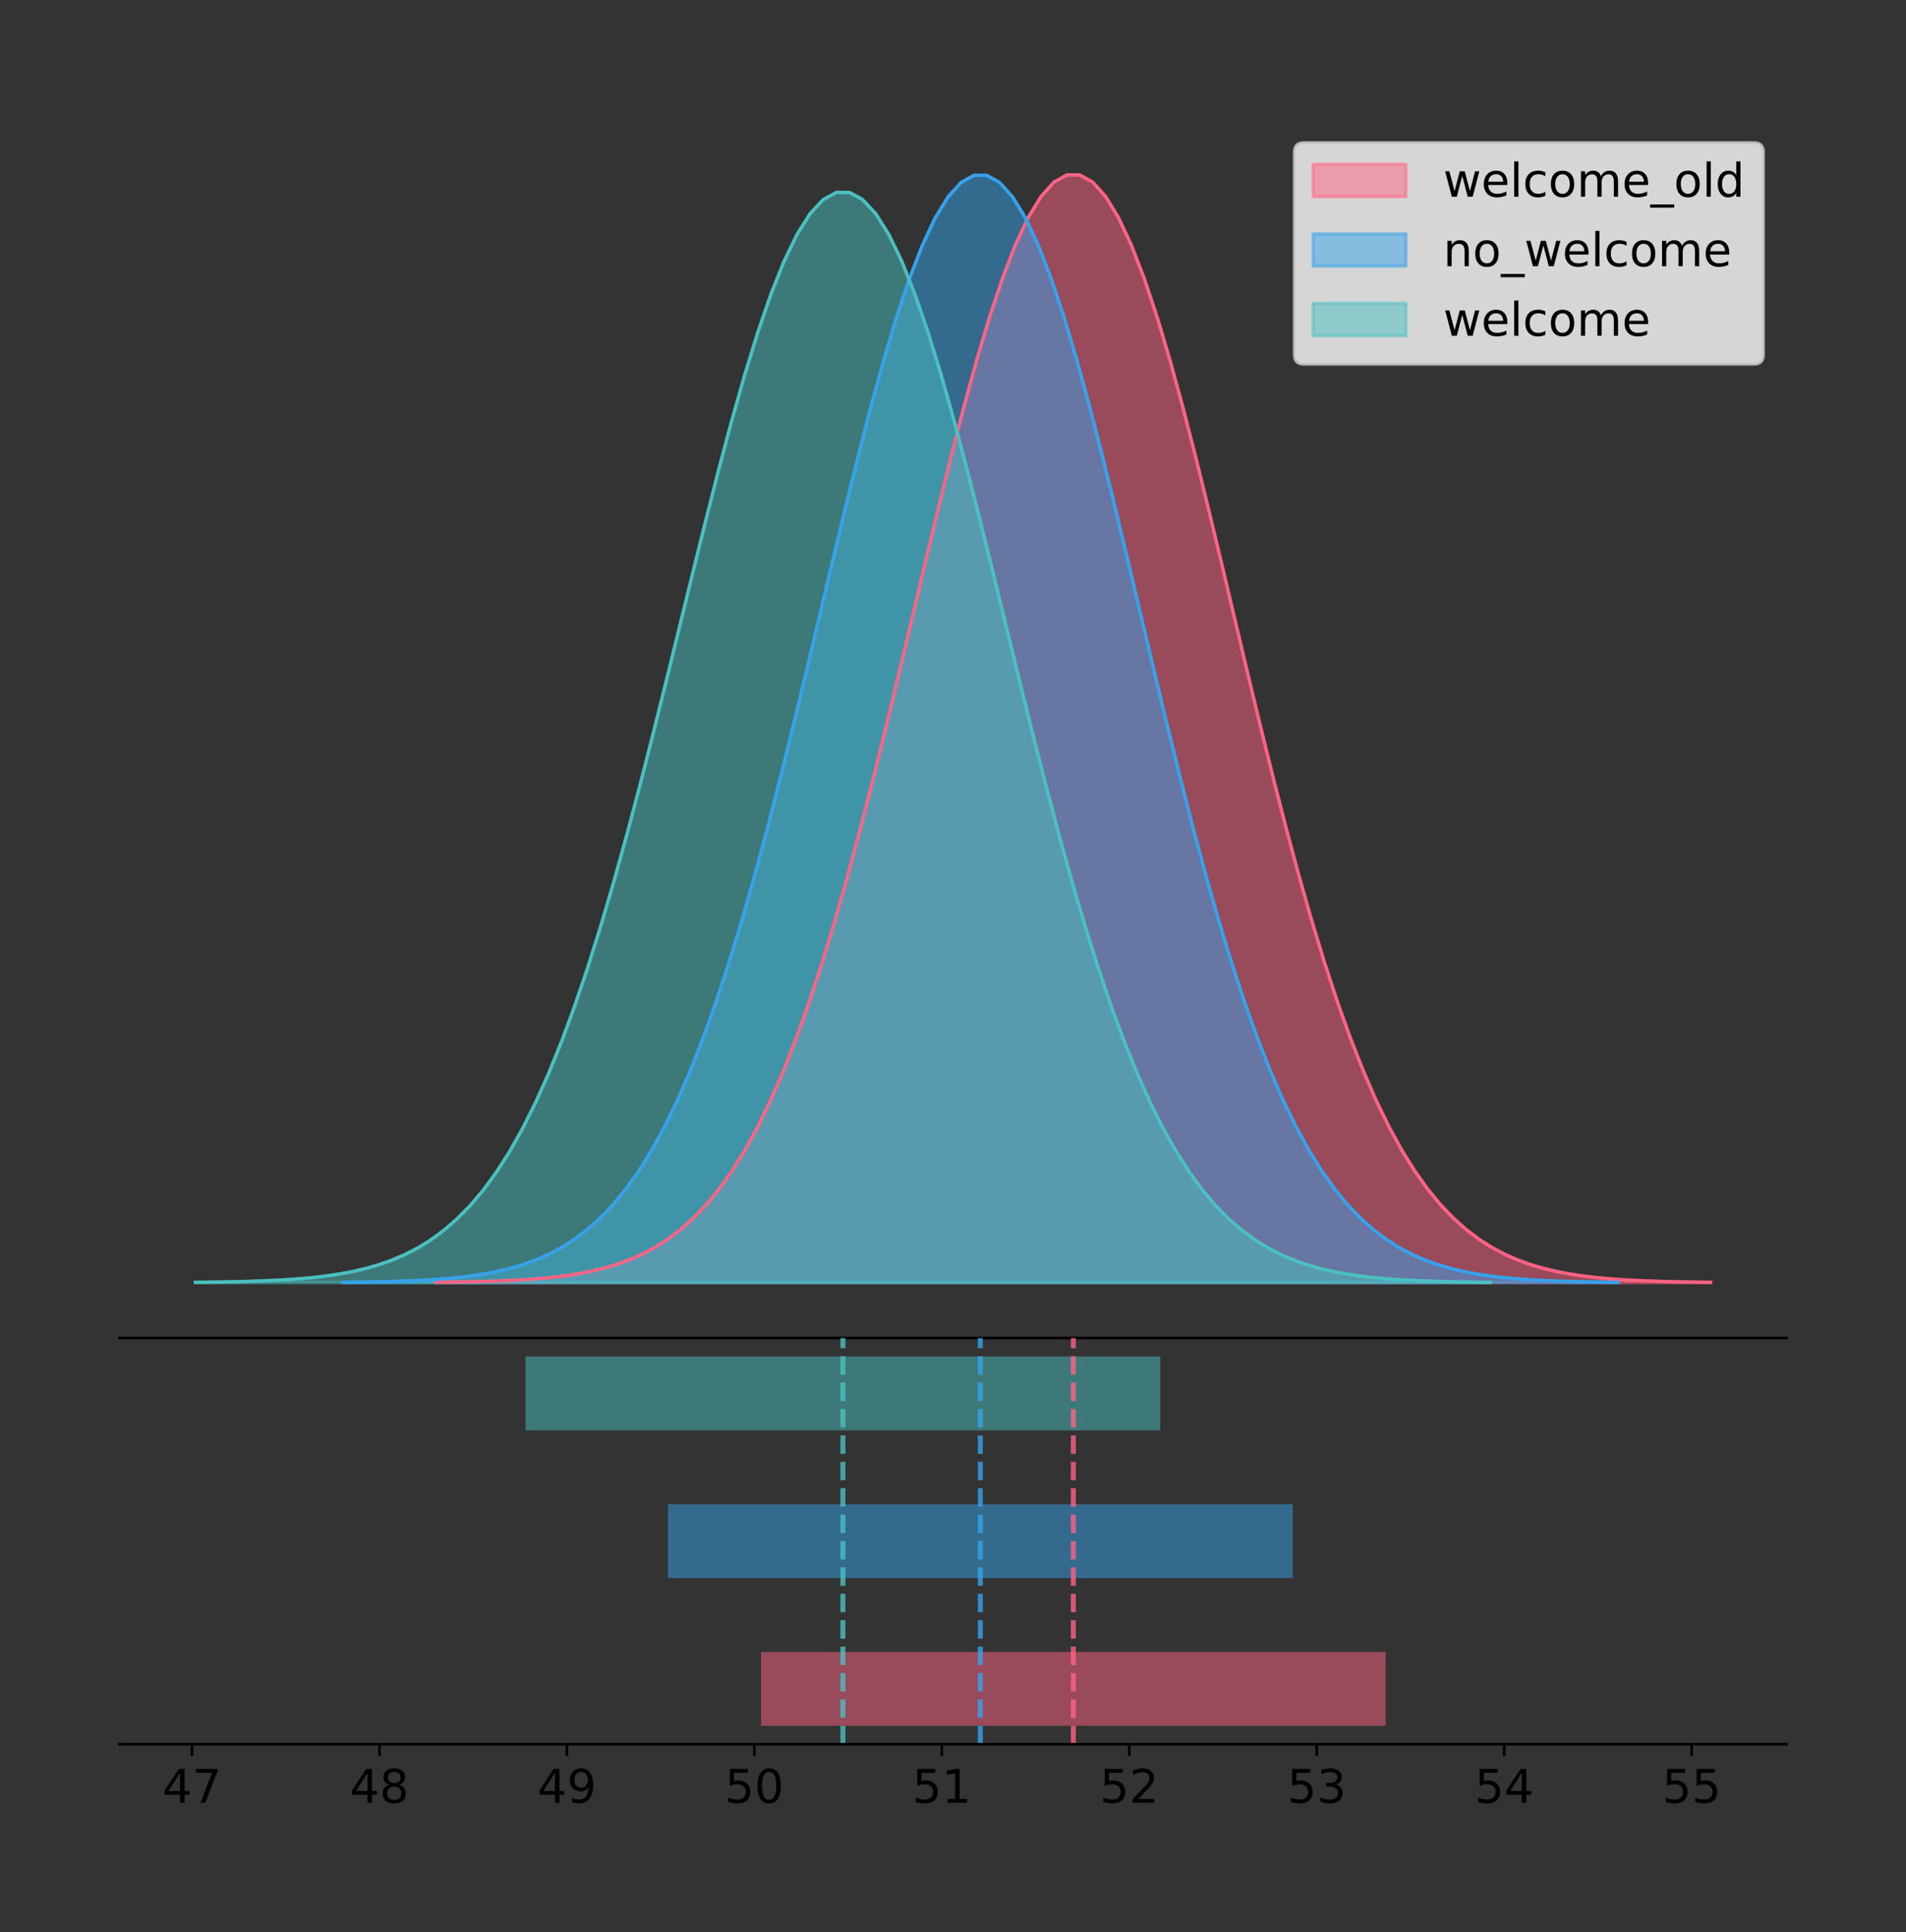 <?xml version="1.0" encoding="utf-8" standalone="no"?>
<!DOCTYPE svg PUBLIC "-//W3C//DTD SVG 1.1//EN"
  "http://www.w3.org/Graphics/SVG/1.1/DTD/svg11.dtd">
<!-- Created with matplotlib (https://matplotlib.org/) -->
<svg height="581.789pt" version="1.1" viewBox="0 0 574.2 581.789" width="574.2pt" xmlns="http://www.w3.org/2000/svg" xmlns:xlink="http://www.w3.org/1999/xlink">
 <rect x="0" y="0" width="574.2" height="581.789" fill="#333333" stroke="none"/>
 <defs>
  <style type="text/css">
*{stroke-linecap:butt;stroke-linejoin:round;}
  </style>
 </defs>
 <g id="figure_1">
  <g id="patch_1">
   <path d="M 0 581.789 
L 574.2 581.789 
L 574.2 0 
L 0 0 
z
" style="fill:none;"/>
  </g>
  <g id="axes_1">
   <g id="patch_2">
    <path d="M 36 402.93 
L 538.2 402.93 
L 538.2 36 
L 36 36 
z
" style="fill:none;"/>
   </g>
   <g id="PolyCollection_1">
    <defs>
     <path d="M 131.328 -195.538 
L 131.328 -195.65 
L 135.208 -195.692 
L 139.087 -195.749 
L 142.966 -195.825 
L 146.845 -195.925 
L 150.725 -196.058 
L 154.604 -196.23 
L 158.483 -196.455 
L 162.362 -196.744 
L 166.242 -197.115 
L 170.121 -197.585 
L 174 -198.179 
L 177.879 -198.923 
L 181.759 -199.848 
L 185.638 -200.99 
L 189.517 -202.39 
L 193.396 -204.093 
L 197.275 -206.151 
L 201.155 -208.617 
L 205.034 -211.552 
L 208.913 -215.017 
L 212.792 -219.078 
L 216.672 -223.801 
L 220.551 -229.25 
L 224.43 -235.488 
L 228.309 -242.572 
L 232.189 -250.552 
L 236.068 -259.468 
L 239.947 -269.344 
L 243.826 -280.192 
L 247.706 -292.002 
L 251.585 -304.744 
L 255.464 -318.365 
L 259.343 -332.786 
L 263.222 -347.901 
L 267.102 -363.58 
L 270.981 -379.667 
L 274.86 -395.98 
L 278.739 -412.318 
L 282.619 -428.462 
L 286.498 -444.18 
L 290.377 -459.23 
L 294.256 -473.372 
L 298.136 -486.366 
L 302.015 -497.987 
L 305.894 -508.025 
L 309.773 -516.294 
L 313.653 -522.64 
L 317.532 -526.94 
L 321.411 -529.111 
L 325.29 -529.111 
L 329.169 -526.94 
L 333.049 -522.64 
L 336.928 -516.294 
L 340.807 -508.025 
L 344.686 -497.987 
L 348.566 -486.366 
L 352.445 -473.372 
L 356.324 -459.23 
L 360.203 -444.18 
L 364.083 -428.462 
L 367.962 -412.318 
L 371.841 -395.98 
L 375.72 -379.667 
L 379.6 -363.58 
L 383.479 -347.901 
L 387.358 -332.786 
L 391.237 -318.365 
L 395.116 -304.744 
L 398.996 -292.002 
L 402.875 -280.192 
L 406.754 -269.344 
L 410.633 -259.468 
L 414.513 -250.552 
L 418.392 -242.572 
L 422.271 -235.488 
L 426.15 -229.25 
L 430.03 -223.801 
L 433.909 -219.078 
L 437.788 -215.017 
L 441.667 -211.552 
L 445.546 -208.617 
L 449.426 -206.151 
L 453.305 -204.093 
L 457.184 -202.39 
L 461.063 -200.99 
L 464.943 -199.848 
L 468.822 -198.923 
L 472.701 -198.179 
L 476.58 -197.585 
L 480.46 -197.115 
L 484.339 -196.744 
L 488.218 -196.455 
L 492.097 -196.23 
L 495.977 -196.058 
L 499.856 -195.925 
L 503.735 -195.825 
L 507.614 -195.749 
L 511.493 -195.692 
L 515.373 -195.65 
L 515.373 -195.538 
L 515.373 -195.538 
L 511.493 -195.538 
L 507.614 -195.538 
L 503.735 -195.538 
L 499.856 -195.538 
L 495.977 -195.538 
L 492.097 -195.538 
L 488.218 -195.538 
L 484.339 -195.538 
L 480.46 -195.538 
L 476.58 -195.538 
L 472.701 -195.538 
L 468.822 -195.538 
L 464.943 -195.538 
L 461.063 -195.538 
L 457.184 -195.538 
L 453.305 -195.538 
L 449.426 -195.538 
L 445.546 -195.538 
L 441.667 -195.538 
L 437.788 -195.538 
L 433.909 -195.538 
L 430.03 -195.538 
L 426.15 -195.538 
L 422.271 -195.538 
L 418.392 -195.538 
L 414.513 -195.538 
L 410.633 -195.538 
L 406.754 -195.538 
L 402.875 -195.538 
L 398.996 -195.538 
L 395.116 -195.538 
L 391.237 -195.538 
L 387.358 -195.538 
L 383.479 -195.538 
L 379.6 -195.538 
L 375.72 -195.538 
L 371.841 -195.538 
L 367.962 -195.538 
L 364.083 -195.538 
L 360.203 -195.538 
L 356.324 -195.538 
L 352.445 -195.538 
L 348.566 -195.538 
L 344.686 -195.538 
L 340.807 -195.538 
L 336.928 -195.538 
L 333.049 -195.538 
L 329.169 -195.538 
L 325.29 -195.538 
L 321.411 -195.538 
L 317.532 -195.538 
L 313.653 -195.538 
L 309.773 -195.538 
L 305.894 -195.538 
L 302.015 -195.538 
L 298.136 -195.538 
L 294.256 -195.538 
L 290.377 -195.538 
L 286.498 -195.538 
L 282.619 -195.538 
L 278.739 -195.538 
L 274.86 -195.538 
L 270.981 -195.538 
L 267.102 -195.538 
L 263.222 -195.538 
L 259.343 -195.538 
L 255.464 -195.538 
L 251.585 -195.538 
L 247.706 -195.538 
L 243.826 -195.538 
L 239.947 -195.538 
L 236.068 -195.538 
L 232.189 -195.538 
L 228.309 -195.538 
L 224.43 -195.538 
L 220.551 -195.538 
L 216.672 -195.538 
L 212.792 -195.538 
L 208.913 -195.538 
L 205.034 -195.538 
L 201.155 -195.538 
L 197.275 -195.538 
L 193.396 -195.538 
L 189.517 -195.538 
L 185.638 -195.538 
L 181.759 -195.538 
L 177.879 -195.538 
L 174 -195.538 
L 170.121 -195.538 
L 166.242 -195.538 
L 162.362 -195.538 
L 158.483 -195.538 
L 154.604 -195.538 
L 150.725 -195.538 
L 146.845 -195.538 
L 142.966 -195.538 
L 139.087 -195.538 
L 135.208 -195.538 
L 131.328 -195.538 
z
" id="m80e5768a86" style="stroke:#ff6384;stroke-opacity:0.5;"/>
    </defs>
    <g clip-path="url(#p8588244df7)">
     <use style="fill:#ff6384;fill-opacity:0.5;stroke:#ff6384;stroke-opacity:0.5;" x="0" xlink:href="#m80e5768a86" y="581.789"/>
    </g>
   </g>
   <g id="PolyCollection_2">
    <defs>
     <path d="M 103.24 -195.538 
L 103.24 -195.65 
L 107.121 -195.692 
L 111.001 -195.749 
L 114.882 -195.825 
L 118.762 -195.925 
L 122.643 -196.057 
L 126.524 -196.23 
L 130.404 -196.455 
L 134.285 -196.744 
L 138.165 -197.114 
L 142.046 -197.585 
L 145.926 -198.178 
L 149.807 -198.922 
L 153.688 -199.846 
L 157.568 -200.988 
L 161.449 -202.388 
L 165.329 -204.09 
L 169.21 -206.147 
L 173.09 -208.612 
L 176.971 -211.546 
L 180.852 -215.01 
L 184.732 -219.07 
L 188.613 -223.791 
L 192.493 -229.238 
L 196.374 -235.474 
L 200.254 -242.556 
L 204.135 -250.533 
L 208.016 -259.446 
L 211.896 -269.319 
L 215.777 -280.163 
L 219.657 -291.969 
L 223.538 -304.707 
L 227.419 -318.323 
L 231.299 -332.738 
L 235.18 -347.849 
L 239.06 -363.522 
L 242.941 -379.603 
L 246.821 -395.911 
L 250.702 -412.243 
L 254.583 -428.382 
L 258.463 -444.094 
L 262.344 -459.139 
L 266.224 -473.276 
L 270.105 -486.265 
L 273.985 -497.882 
L 277.866 -507.917 
L 281.747 -516.183 
L 285.627 -522.527 
L 289.508 -526.825 
L 293.388 -528.995 
L 297.269 -528.995 
L 301.149 -526.825 
L 305.03 -522.527 
L 308.911 -516.183 
L 312.791 -507.917 
L 316.672 -497.882 
L 320.552 -486.265 
L 324.433 -473.276 
L 328.314 -459.139 
L 332.194 -444.094 
L 336.075 -428.382 
L 339.955 -412.243 
L 343.836 -395.911 
L 347.716 -379.603 
L 351.597 -363.522 
L 355.478 -347.849 
L 359.358 -332.738 
L 363.239 -318.323 
L 367.119 -304.707 
L 371 -291.969 
L 374.88 -280.163 
L 378.761 -269.319 
L 382.642 -259.446 
L 386.522 -250.533 
L 390.403 -242.556 
L 394.283 -235.474 
L 398.164 -229.238 
L 402.044 -223.791 
L 405.925 -219.07 
L 409.806 -215.01 
L 413.686 -211.546 
L 417.567 -208.612 
L 421.447 -206.147 
L 425.328 -204.09 
L 429.209 -202.388 
L 433.089 -200.988 
L 436.97 -199.846 
L 440.85 -198.922 
L 444.731 -198.178 
L 448.611 -197.585 
L 452.492 -197.114 
L 456.373 -196.744 
L 460.253 -196.455 
L 464.134 -196.23 
L 468.014 -196.057 
L 471.895 -195.925 
L 475.775 -195.825 
L 479.656 -195.749 
L 483.537 -195.692 
L 487.417 -195.65 
L 487.417 -195.538 
L 487.417 -195.538 
L 483.537 -195.538 
L 479.656 -195.538 
L 475.775 -195.538 
L 471.895 -195.538 
L 468.014 -195.538 
L 464.134 -195.538 
L 460.253 -195.538 
L 456.373 -195.538 
L 452.492 -195.538 
L 448.611 -195.538 
L 444.731 -195.538 
L 440.85 -195.538 
L 436.97 -195.538 
L 433.089 -195.538 
L 429.209 -195.538 
L 425.328 -195.538 
L 421.447 -195.538 
L 417.567 -195.538 
L 413.686 -195.538 
L 409.806 -195.538 
L 405.925 -195.538 
L 402.044 -195.538 
L 398.164 -195.538 
L 394.283 -195.538 
L 390.403 -195.538 
L 386.522 -195.538 
L 382.642 -195.538 
L 378.761 -195.538 
L 374.88 -195.538 
L 371 -195.538 
L 367.119 -195.538 
L 363.239 -195.538 
L 359.358 -195.538 
L 355.478 -195.538 
L 351.597 -195.538 
L 347.716 -195.538 
L 343.836 -195.538 
L 339.955 -195.538 
L 336.075 -195.538 
L 332.194 -195.538 
L 328.314 -195.538 
L 324.433 -195.538 
L 320.552 -195.538 
L 316.672 -195.538 
L 312.791 -195.538 
L 308.911 -195.538 
L 305.03 -195.538 
L 301.149 -195.538 
L 297.269 -195.538 
L 293.388 -195.538 
L 289.508 -195.538 
L 285.627 -195.538 
L 281.747 -195.538 
L 277.866 -195.538 
L 273.985 -195.538 
L 270.105 -195.538 
L 266.224 -195.538 
L 262.344 -195.538 
L 258.463 -195.538 
L 254.583 -195.538 
L 250.702 -195.538 
L 246.821 -195.538 
L 242.941 -195.538 
L 239.06 -195.538 
L 235.18 -195.538 
L 231.299 -195.538 
L 227.419 -195.538 
L 223.538 -195.538 
L 219.657 -195.538 
L 215.777 -195.538 
L 211.896 -195.538 
L 208.016 -195.538 
L 204.135 -195.538 
L 200.254 -195.538 
L 196.374 -195.538 
L 192.493 -195.538 
L 188.613 -195.538 
L 184.732 -195.538 
L 180.852 -195.538 
L 176.971 -195.538 
L 173.09 -195.538 
L 169.21 -195.538 
L 165.329 -195.538 
L 161.449 -195.538 
L 157.568 -195.538 
L 153.688 -195.538 
L 149.807 -195.538 
L 145.926 -195.538 
L 142.046 -195.538 
L 138.165 -195.538 
L 134.285 -195.538 
L 130.404 -195.538 
L 126.524 -195.538 
L 122.643 -195.538 
L 118.762 -195.538 
L 114.882 -195.538 
L 111.001 -195.538 
L 107.121 -195.538 
L 103.24 -195.538 
z
" id="m0ed4b9570e" style="stroke:#36a2eb;stroke-opacity:0.5;"/>
    </defs>
    <g clip-path="url(#p8588244df7)">
     <use style="fill:#36a2eb;fill-opacity:0.5;stroke:#36a2eb;stroke-opacity:0.5;" x="0" xlink:href="#m0ed4b9570e" y="581.789"/>
    </g>
   </g>
   <g id="PolyCollection_3">
    <defs>
     <path d="M 58.827 -195.538 
L 58.827 -195.648 
L 62.769 -195.69 
L 66.71 -195.746 
L 70.652 -195.82 
L 74.593 -195.919 
L 78.535 -196.049 
L 82.477 -196.22 
L 86.418 -196.44 
L 90.36 -196.725 
L 94.301 -197.09 
L 98.243 -197.553 
L 102.184 -198.137 
L 106.126 -198.869 
L 110.067 -199.78 
L 114.009 -200.904 
L 117.95 -202.282 
L 121.892 -203.958 
L 125.834 -205.983 
L 129.775 -208.41 
L 133.717 -211.298 
L 137.658 -214.709 
L 141.6 -218.706 
L 145.541 -223.354 
L 149.483 -228.717 
L 153.424 -234.856 
L 157.366 -241.829 
L 161.307 -249.683 
L 165.249 -258.457 
L 169.191 -268.177 
L 173.132 -278.854 
L 177.074 -290.477 
L 181.015 -303.018 
L 184.957 -316.424 
L 188.898 -330.616 
L 192.84 -345.493 
L 196.781 -360.924 
L 200.723 -376.756 
L 204.664 -392.811 
L 208.606 -408.891 
L 212.548 -424.78 
L 216.489 -440.249 
L 220.431 -455.062 
L 224.372 -468.979 
L 228.314 -481.768 
L 232.255 -493.205 
L 236.197 -503.085 
L 240.138 -511.223 
L 244.08 -517.469 
L 248.021 -521.701 
L 251.963 -523.837 
L 255.905 -523.837 
L 259.846 -521.701 
L 263.788 -517.469 
L 267.729 -511.223 
L 271.671 -503.085 
L 275.612 -493.205 
L 279.554 -481.768 
L 283.495 -468.979 
L 287.437 -455.062 
L 291.378 -440.249 
L 295.32 -424.78 
L 299.262 -408.891 
L 303.203 -392.811 
L 307.145 -376.756 
L 311.086 -360.924 
L 315.028 -345.493 
L 318.969 -330.616 
L 322.911 -316.424 
L 326.852 -303.018 
L 330.794 -290.477 
L 334.735 -278.854 
L 338.677 -268.177 
L 342.619 -258.457 
L 346.56 -249.683 
L 350.502 -241.829 
L 354.443 -234.856 
L 358.385 -228.717 
L 362.326 -223.354 
L 366.268 -218.706 
L 370.209 -214.709 
L 374.151 -211.298 
L 378.092 -208.41 
L 382.034 -205.983 
L 385.976 -203.958 
L 389.917 -202.282 
L 393.859 -200.904 
L 397.8 -199.78 
L 401.742 -198.869 
L 405.683 -198.137 
L 409.625 -197.553 
L 413.566 -197.09 
L 417.508 -196.725 
L 421.449 -196.44 
L 425.391 -196.22 
L 429.333 -196.049 
L 433.274 -195.919 
L 437.216 -195.82 
L 441.157 -195.746 
L 445.099 -195.69 
L 449.04 -195.648 
L 449.04 -195.538 
L 449.04 -195.538 
L 445.099 -195.538 
L 441.157 -195.538 
L 437.216 -195.538 
L 433.274 -195.538 
L 429.333 -195.538 
L 425.391 -195.538 
L 421.449 -195.538 
L 417.508 -195.538 
L 413.566 -195.538 
L 409.625 -195.538 
L 405.683 -195.538 
L 401.742 -195.538 
L 397.8 -195.538 
L 393.859 -195.538 
L 389.917 -195.538 
L 385.976 -195.538 
L 382.034 -195.538 
L 378.092 -195.538 
L 374.151 -195.538 
L 370.209 -195.538 
L 366.268 -195.538 
L 362.326 -195.538 
L 358.385 -195.538 
L 354.443 -195.538 
L 350.502 -195.538 
L 346.56 -195.538 
L 342.619 -195.538 
L 338.677 -195.538 
L 334.735 -195.538 
L 330.794 -195.538 
L 326.852 -195.538 
L 322.911 -195.538 
L 318.969 -195.538 
L 315.028 -195.538 
L 311.086 -195.538 
L 307.145 -195.538 
L 303.203 -195.538 
L 299.262 -195.538 
L 295.32 -195.538 
L 291.378 -195.538 
L 287.437 -195.538 
L 283.495 -195.538 
L 279.554 -195.538 
L 275.612 -195.538 
L 271.671 -195.538 
L 267.729 -195.538 
L 263.788 -195.538 
L 259.846 -195.538 
L 255.905 -195.538 
L 251.963 -195.538 
L 248.021 -195.538 
L 244.08 -195.538 
L 240.138 -195.538 
L 236.197 -195.538 
L 232.255 -195.538 
L 228.314 -195.538 
L 224.372 -195.538 
L 220.431 -195.538 
L 216.489 -195.538 
L 212.548 -195.538 
L 208.606 -195.538 
L 204.664 -195.538 
L 200.723 -195.538 
L 196.781 -195.538 
L 192.84 -195.538 
L 188.898 -195.538 
L 184.957 -195.538 
L 181.015 -195.538 
L 177.074 -195.538 
L 173.132 -195.538 
L 169.191 -195.538 
L 165.249 -195.538 
L 161.307 -195.538 
L 157.366 -195.538 
L 153.424 -195.538 
L 149.483 -195.538 
L 145.541 -195.538 
L 141.6 -195.538 
L 137.658 -195.538 
L 133.717 -195.538 
L 129.775 -195.538 
L 125.834 -195.538 
L 121.892 -195.538 
L 117.95 -195.538 
L 114.009 -195.538 
L 110.067 -195.538 
L 106.126 -195.538 
L 102.184 -195.538 
L 98.243 -195.538 
L 94.301 -195.538 
L 90.36 -195.538 
L 86.418 -195.538 
L 82.477 -195.538 
L 78.535 -195.538 
L 74.593 -195.538 
L 70.652 -195.538 
L 66.71 -195.538 
L 62.769 -195.538 
L 58.827 -195.538 
z
" id="mb4df328042" style="stroke:#4bc0c0;stroke-opacity:0.5;"/>
    </defs>
    <g clip-path="url(#p8588244df7)">
     <use style="fill:#4bc0c0;fill-opacity:0.5;stroke:#4bc0c0;stroke-opacity:0.5;" x="0" xlink:href="#mb4df328042" y="581.789"/>
    </g>
   </g>
   <g id="line2d_1">
    <path clip-path="url(#p8588244df7)" d="M 131.328 386.139 
L 135.208 386.097 
L 139.087 386.04 
L 142.966 385.965 
L 146.845 385.864 
L 150.725 385.732 
L 154.604 385.559 
L 158.483 385.334 
L 162.362 385.045 
L 166.242 384.675 
L 170.121 384.204 
L 174 383.61 
L 177.879 382.867 
L 181.759 381.941 
L 185.638 380.799 
L 189.517 379.399 
L 193.396 377.696 
L 197.275 375.639 
L 201.155 373.172 
L 205.034 370.238 
L 208.913 366.772 
L 212.792 362.711 
L 216.672 357.989 
L 220.551 352.539 
L 224.43 346.301 
L 228.309 339.217 
L 232.189 331.237 
L 236.068 322.322 
L 239.947 312.445 
L 243.826 301.597 
L 247.706 289.787 
L 251.585 277.045 
L 255.464 263.424 
L 259.343 249.004 
L 263.222 233.888 
L 267.102 218.209 
L 270.981 202.123 
L 274.86 185.809 
L 278.739 169.471 
L 282.619 153.327 
L 286.498 137.61 
L 290.377 122.559 
L 294.256 108.418 
L 298.136 95.423 
L 302.015 83.803 
L 305.894 73.765 
L 309.773 65.495 
L 313.653 59.15 
L 317.532 54.85 
L 321.411 52.679 
L 325.29 52.679 
L 329.169 54.85 
L 333.049 59.15 
L 336.928 65.495 
L 340.807 73.765 
L 344.686 83.803 
L 348.566 95.423 
L 352.445 108.418 
L 356.324 122.559 
L 360.203 137.61 
L 364.083 153.327 
L 367.962 169.471 
L 371.841 185.809 
L 375.72 202.123 
L 379.6 218.209 
L 383.479 233.888 
L 387.358 249.004 
L 391.237 263.424 
L 395.116 277.045 
L 398.996 289.787 
L 402.875 301.597 
L 406.754 312.445 
L 410.633 322.322 
L 414.513 331.237 
L 418.392 339.217 
L 422.271 346.301 
L 426.15 352.539 
L 430.03 357.989 
L 433.909 362.711 
L 437.788 366.772 
L 441.667 370.238 
L 445.546 373.172 
L 449.426 375.639 
L 453.305 377.696 
L 457.184 379.399 
L 461.063 380.799 
L 464.943 381.941 
L 468.822 382.867 
L 472.701 383.61 
L 476.58 384.204 
L 480.46 384.675 
L 484.339 385.045 
L 488.218 385.334 
L 492.097 385.559 
L 495.977 385.732 
L 499.856 385.864 
L 503.735 385.965 
L 507.614 386.04 
L 511.493 386.097 
L 515.373 386.139 
" style="fill:none;stroke:#ff6384;stroke-linecap:square;"/>
   </g>
   <g id="line2d_2">
    <path clip-path="url(#p8588244df7)" d="M 103.24 386.139 
L 107.121 386.097 
L 111.001 386.04 
L 114.882 385.965 
L 118.762 385.864 
L 122.643 385.732 
L 126.524 385.559 
L 130.404 385.335 
L 134.285 385.045 
L 138.165 384.675 
L 142.046 384.205 
L 145.926 383.611 
L 149.807 382.868 
L 153.688 381.943 
L 157.568 380.801 
L 161.449 379.402 
L 165.329 377.699 
L 169.21 375.642 
L 173.09 373.177 
L 176.971 370.243 
L 180.852 366.779 
L 184.732 362.719 
L 188.613 357.998 
L 192.493 352.551 
L 196.374 346.315 
L 200.254 339.233 
L 204.135 331.256 
L 208.016 322.344 
L 211.896 312.471 
L 215.777 301.627 
L 219.657 289.821 
L 223.538 277.083 
L 227.419 263.467 
L 231.299 249.051 
L 235.18 233.941 
L 239.06 218.267 
L 242.941 202.186 
L 246.821 185.879 
L 250.702 169.546 
L 254.583 153.408 
L 258.463 137.696 
L 262.344 122.65 
L 266.224 108.514 
L 270.105 95.524 
L 273.985 83.907 
L 277.866 73.873 
L 281.747 65.606 
L 285.627 59.263 
L 289.508 54.964 
L 293.388 52.794 
L 297.269 52.794 
L 301.149 54.964 
L 305.03 59.263 
L 308.911 65.606 
L 312.791 73.873 
L 316.672 83.907 
L 320.552 95.524 
L 324.433 108.514 
L 328.314 122.65 
L 332.194 137.696 
L 336.075 153.408 
L 339.955 169.546 
L 343.836 185.879 
L 347.716 202.186 
L 351.597 218.267 
L 355.478 233.941 
L 359.358 249.051 
L 363.239 263.467 
L 367.119 277.083 
L 371 289.821 
L 374.88 301.627 
L 378.761 312.471 
L 382.642 322.344 
L 386.522 331.256 
L 390.403 339.233 
L 394.283 346.315 
L 398.164 352.551 
L 402.044 357.998 
L 405.925 362.719 
L 409.806 366.779 
L 413.686 370.243 
L 417.567 373.177 
L 421.447 375.642 
L 425.328 377.699 
L 429.209 379.402 
L 433.089 380.801 
L 436.97 381.943 
L 440.85 382.868 
L 444.731 383.611 
L 448.611 384.205 
L 452.492 384.675 
L 456.373 385.045 
L 460.253 385.335 
L 464.134 385.559 
L 468.014 385.732 
L 471.895 385.864 
L 475.775 385.965 
L 479.656 386.04 
L 483.537 386.097 
L 487.417 386.139 
" style="fill:none;stroke:#36a2eb;stroke-linecap:square;"/>
   </g>
   <g id="line2d_3">
    <path clip-path="url(#p8588244df7)" d="M 58.827 386.141 
L 62.769 386.1 
L 66.71 386.044 
L 70.652 385.969 
L 74.593 385.87 
L 78.535 385.74 
L 82.477 385.57 
L 86.418 385.349 
L 90.36 385.064 
L 94.301 384.7 
L 98.243 384.236 
L 102.184 383.652 
L 106.126 382.92 
L 110.067 382.01 
L 114.009 380.885 
L 117.95 379.508 
L 121.892 377.831 
L 125.834 375.806 
L 129.775 373.379 
L 133.717 370.491 
L 137.658 367.08 
L 141.6 363.083 
L 145.541 358.436 
L 149.483 353.072 
L 153.424 346.933 
L 157.366 339.961 
L 161.307 332.107 
L 165.249 323.332 
L 169.191 313.612 
L 173.132 302.936 
L 177.074 291.312 
L 181.015 278.771 
L 184.957 265.366 
L 188.898 251.173 
L 192.84 236.297 
L 196.781 220.865 
L 200.723 205.033 
L 204.664 188.978 
L 208.606 172.898 
L 212.548 157.009 
L 216.489 141.54 
L 220.431 126.728 
L 224.372 112.81 
L 228.314 100.021 
L 232.255 88.584 
L 236.197 78.705 
L 240.138 70.566 
L 244.08 64.321 
L 248.021 60.089 
L 251.963 57.952 
L 255.905 57.952 
L 259.846 60.089 
L 263.788 64.321 
L 267.729 70.566 
L 271.671 78.705 
L 275.612 88.584 
L 279.554 100.021 
L 283.495 112.81 
L 287.437 126.728 
L 291.378 141.54 
L 295.32 157.009 
L 299.262 172.898 
L 303.203 188.978 
L 307.145 205.033 
L 311.086 220.865 
L 315.028 236.297 
L 318.969 251.173 
L 322.911 265.366 
L 326.852 278.771 
L 330.794 291.312 
L 334.735 302.936 
L 338.677 313.612 
L 342.619 323.332 
L 346.56 332.107 
L 350.502 339.961 
L 354.443 346.933 
L 358.385 353.072 
L 362.326 358.436 
L 366.268 363.083 
L 370.209 367.08 
L 374.151 370.491 
L 378.092 373.379 
L 382.034 375.806 
L 385.976 377.831 
L 389.917 379.508 
L 393.859 380.885 
L 397.8 382.01 
L 401.742 382.92 
L 405.683 383.652 
L 409.625 384.236 
L 413.566 384.7 
L 417.508 385.064 
L 421.449 385.349 
L 425.391 385.57 
L 429.333 385.74 
L 433.274 385.87 
L 437.216 385.969 
L 441.157 386.044 
L 445.099 386.1 
L 449.04 386.141 
" style="fill:none;stroke:#4bc0c0;stroke-linecap:square;"/>
   </g>
   <g id="patch_3">
    <path d="M 36 402.93 
L 538.2 402.93 
" style="fill:none;stroke:#000000;stroke-linecap:square;stroke-linejoin:miter;stroke-width:0.8;"/>
   </g>
   <g id="legend_1">
    <g id="patch_4">
     <path d="M 392.788 109.627 
L 528.4 109.627 
Q 531.2 109.627 531.2 106.827 
L 531.2 45.8 
Q 531.2 43 528.4 43 
L 392.788 43 
Q 389.988 43 389.988 45.8 
L 389.988 106.827 
Q 389.988 109.627 392.788 109.627 
z
" style="fill:#ffffff;opacity:0.8;stroke:#cccccc;stroke-linejoin:miter;"/>
    </g>
    <g id="patch_5">
     <path d="M 395.588 59.238 
L 423.588 59.238 
L 423.588 49.438 
L 395.588 49.438 
z
" style="fill:#ff6384;opacity:0.5;stroke:#ff6384;stroke-linejoin:miter;"/>
    </g>
    <g id="text_1">
     <!-- welcome_old -->
     <defs>
      <path d="M 4.203 54.688 
L 13.188 54.688 
L 24.422 12.016 
L 35.594 54.688 
L 46.188 54.688 
L 57.422 12.016 
L 68.609 54.688 
L 77.594 54.688 
L 63.281 0 
L 52.688 0 
L 40.922 44.828 
L 29.109 0 
L 18.5 0 
z
" id="DejaVuSans-119"/>
      <path d="M 56.203 29.594 
L 56.203 25.203 
L 14.891 25.203 
Q 15.484 15.922 20.484 11.062 
Q 25.484 6.203 34.422 6.203 
Q 39.594 6.203 44.453 7.469 
Q 49.312 8.734 54.109 11.281 
L 54.109 2.781 
Q 49.266 0.734 44.188 -0.344 
Q 39.109 -1.422 33.891 -1.422 
Q 20.797 -1.422 13.156 6.188 
Q 5.516 13.812 5.516 26.812 
Q 5.516 40.234 12.766 48.109 
Q 20.016 56 32.328 56 
Q 43.359 56 49.781 48.891 
Q 56.203 41.797 56.203 29.594 
z
M 47.219 32.234 
Q 47.125 39.594 43.094 43.984 
Q 39.062 48.391 32.422 48.391 
Q 24.906 48.391 20.391 44.141 
Q 15.875 39.891 15.188 32.172 
z
" id="DejaVuSans-101"/>
      <path d="M 9.422 75.984 
L 18.406 75.984 
L 18.406 0 
L 9.422 0 
z
" id="DejaVuSans-108"/>
      <path d="M 48.781 52.594 
L 48.781 44.188 
Q 44.969 46.297 41.141 47.344 
Q 37.312 48.391 33.406 48.391 
Q 24.656 48.391 19.812 42.844 
Q 14.984 37.312 14.984 27.297 
Q 14.984 17.281 19.812 11.734 
Q 24.656 6.203 33.406 6.203 
Q 37.312 6.203 41.141 7.25 
Q 44.969 8.297 48.781 10.406 
L 48.781 2.094 
Q 45.016 0.344 40.984 -0.531 
Q 36.969 -1.422 32.422 -1.422 
Q 20.062 -1.422 12.781 6.344 
Q 5.516 14.109 5.516 27.297 
Q 5.516 40.672 12.859 48.328 
Q 20.219 56 33.016 56 
Q 37.156 56 41.109 55.141 
Q 45.062 54.297 48.781 52.594 
z
" id="DejaVuSans-99"/>
      <path d="M 30.609 48.391 
Q 23.391 48.391 19.188 42.75 
Q 14.984 37.109 14.984 27.297 
Q 14.984 17.484 19.156 11.844 
Q 23.344 6.203 30.609 6.203 
Q 37.797 6.203 41.984 11.859 
Q 46.188 17.531 46.188 27.297 
Q 46.188 37.016 41.984 42.703 
Q 37.797 48.391 30.609 48.391 
z
M 30.609 56 
Q 42.328 56 49.016 48.375 
Q 55.719 40.766 55.719 27.297 
Q 55.719 13.875 49.016 6.219 
Q 42.328 -1.422 30.609 -1.422 
Q 18.844 -1.422 12.172 6.219 
Q 5.516 13.875 5.516 27.297 
Q 5.516 40.766 12.172 48.375 
Q 18.844 56 30.609 56 
z
" id="DejaVuSans-111"/>
      <path d="M 52 44.188 
Q 55.375 50.25 60.062 53.125 
Q 64.75 56 71.094 56 
Q 79.641 56 84.281 50.016 
Q 88.922 44.047 88.922 33.016 
L 88.922 0 
L 79.891 0 
L 79.891 32.719 
Q 79.891 40.578 77.094 44.375 
Q 74.312 48.188 68.609 48.188 
Q 61.625 48.188 57.562 43.547 
Q 53.516 38.922 53.516 30.906 
L 53.516 0 
L 44.484 0 
L 44.484 32.719 
Q 44.484 40.625 41.703 44.406 
Q 38.922 48.188 33.109 48.188 
Q 26.219 48.188 22.156 43.531 
Q 18.109 38.875 18.109 30.906 
L 18.109 0 
L 9.078 0 
L 9.078 54.688 
L 18.109 54.688 
L 18.109 46.188 
Q 21.188 51.219 25.484 53.609 
Q 29.781 56 35.688 56 
Q 41.656 56 45.828 52.969 
Q 50 49.953 52 44.188 
z
" id="DejaVuSans-109"/>
      <path d="M 50.984 -16.609 
L 50.984 -23.578 
L -0.984 -23.578 
L -0.984 -16.609 
z
" id="DejaVuSans-95"/>
      <path d="M 45.406 46.391 
L 45.406 75.984 
L 54.391 75.984 
L 54.391 0 
L 45.406 0 
L 45.406 8.203 
Q 42.578 3.328 38.25 0.953 
Q 33.938 -1.422 27.875 -1.422 
Q 17.969 -1.422 11.734 6.484 
Q 5.516 14.406 5.516 27.297 
Q 5.516 40.188 11.734 48.094 
Q 17.969 56 27.875 56 
Q 33.938 56 38.25 53.625 
Q 42.578 51.266 45.406 46.391 
z
M 14.797 27.297 
Q 14.797 17.391 18.875 11.75 
Q 22.953 6.109 30.078 6.109 
Q 37.203 6.109 41.297 11.75 
Q 45.406 17.391 45.406 27.297 
Q 45.406 37.203 41.297 42.844 
Q 37.203 48.484 30.078 48.484 
Q 22.953 48.484 18.875 42.844 
Q 14.797 37.203 14.797 27.297 
z
" id="DejaVuSans-100"/>
     </defs>
     <g transform="translate(434.788 59.238)scale(0.14 -0.14)">
      <use xlink:href="#DejaVuSans-119"/>
      <use x="81.787" xlink:href="#DejaVuSans-101"/>
      <use x="143.311" xlink:href="#DejaVuSans-108"/>
      <use x="171.094" xlink:href="#DejaVuSans-99"/>
      <use x="226.074" xlink:href="#DejaVuSans-111"/>
      <use x="287.256" xlink:href="#DejaVuSans-109"/>
      <use x="384.668" xlink:href="#DejaVuSans-101"/>
      <use x="446.191" xlink:href="#DejaVuSans-95"/>
      <use x="496.191" xlink:href="#DejaVuSans-111"/>
      <use x="557.373" xlink:href="#DejaVuSans-108"/>
      <use x="585.156" xlink:href="#DejaVuSans-100"/>
     </g>
    </g>
    <g id="patch_6">
     <path d="M 395.588 80.177 
L 423.588 80.177 
L 423.588 70.377 
L 395.588 70.377 
z
" style="fill:#36a2eb;opacity:0.5;stroke:#36a2eb;stroke-linejoin:miter;"/>
    </g>
    <g id="text_2">
     <!-- no_welcome -->
     <defs>
      <path d="M 54.891 33.016 
L 54.891 0 
L 45.906 0 
L 45.906 32.719 
Q 45.906 40.484 42.875 44.328 
Q 39.844 48.188 33.797 48.188 
Q 26.516 48.188 22.312 43.547 
Q 18.109 38.922 18.109 30.906 
L 18.109 0 
L 9.078 0 
L 9.078 54.688 
L 18.109 54.688 
L 18.109 46.188 
Q 21.344 51.125 25.703 53.562 
Q 30.078 56 35.797 56 
Q 45.219 56 50.047 50.172 
Q 54.891 44.344 54.891 33.016 
z
" id="DejaVuSans-110"/>
     </defs>
     <g transform="translate(434.788 80.177)scale(0.14 -0.14)">
      <use xlink:href="#DejaVuSans-110"/>
      <use x="63.379" xlink:href="#DejaVuSans-111"/>
      <use x="124.561" xlink:href="#DejaVuSans-95"/>
      <use x="174.561" xlink:href="#DejaVuSans-119"/>
      <use x="256.348" xlink:href="#DejaVuSans-101"/>
      <use x="317.871" xlink:href="#DejaVuSans-108"/>
      <use x="345.654" xlink:href="#DejaVuSans-99"/>
      <use x="400.635" xlink:href="#DejaVuSans-111"/>
      <use x="461.816" xlink:href="#DejaVuSans-109"/>
      <use x="559.229" xlink:href="#DejaVuSans-101"/>
     </g>
    </g>
    <g id="patch_7">
     <path d="M 395.588 101.115 
L 423.588 101.115 
L 423.588 91.315 
L 395.588 91.315 
z
" style="fill:#4bc0c0;opacity:0.5;stroke:#4bc0c0;stroke-linejoin:miter;"/>
    </g>
    <g id="text_3">
     <!-- welcome -->
     <g transform="translate(434.788 101.115)scale(0.14 -0.14)">
      <use xlink:href="#DejaVuSans-119"/>
      <use x="81.787" xlink:href="#DejaVuSans-101"/>
      <use x="143.311" xlink:href="#DejaVuSans-108"/>
      <use x="171.094" xlink:href="#DejaVuSans-99"/>
      <use x="226.074" xlink:href="#DejaVuSans-111"/>
      <use x="287.256" xlink:href="#DejaVuSans-109"/>
      <use x="384.668" xlink:href="#DejaVuSans-101"/>
     </g>
    </g>
   </g>
  </g>
  <g id="axes_2">
   <g id="patch_8">
    <path d="M 36 525.24 
L 538.2 525.24 
L 538.2 402.93 
L 36 402.93 
z
" style="fill:none;"/>
   </g>
   <g id="patch_9">
    <path clip-path="url(#pd7119e906e)" d="M 229.26 519.68 
L 417.441 519.68 
L 417.441 497.442 
L 229.26 497.442 
z
" style="fill:#ff6384;opacity:0.5;"/>
   </g>
   <g id="patch_10">
    <path clip-path="url(#pd7119e906e)" d="M 201.205 475.204 
L 389.452 475.204 
L 389.452 452.966 
L 201.205 452.966 
z
" style="fill:#36a2eb;opacity:0.5;"/>
   </g>
   <g id="patch_11">
    <path clip-path="url(#pd7119e906e)" d="M 158.332 430.728 
L 349.536 430.728 
L 349.536 408.49 
L 158.332 408.49 
z
" style="fill:#4bc0c0;opacity:0.5;"/>
   </g>
   <g id="matplotlib.axis_1">
    <g id="xtick_1">
     <g id="line2d_4">
      <defs>
       <path d="M 0 0 
L 0 3.5 
" id="m31fae86c91" style="stroke:#000000;stroke-width:0.8;"/>
      </defs>
      <g>
       <use style="stroke:#000000;stroke-width:0.8;" x="57.842" xlink:href="#m31fae86c91" y="525.24"/>
      </g>
     </g>
     <g id="text_4">
      <!-- 47 -->
      <defs>
       <path d="M 37.797 64.312 
L 12.891 25.391 
L 37.797 25.391 
z
M 35.203 72.906 
L 47.609 72.906 
L 47.609 25.391 
L 58.016 25.391 
L 58.016 17.188 
L 47.609 17.188 
L 47.609 0 
L 37.797 0 
L 37.797 17.188 
L 4.891 17.188 
L 4.891 26.703 
z
" id="DejaVuSans-52"/>
       <path d="M 8.203 72.906 
L 55.078 72.906 
L 55.078 68.703 
L 28.609 0 
L 18.312 0 
L 43.219 64.594 
L 8.203 64.594 
z
" id="DejaVuSans-55"/>
      </defs>
      <g transform="translate(48.934 542.878)scale(0.14 -0.14)">
       <use xlink:href="#DejaVuSans-52"/>
       <use x="63.623" xlink:href="#DejaVuSans-55"/>
      </g>
     </g>
    </g>
    <g id="xtick_2">
     <g id="line2d_5">
      <g>
       <use style="stroke:#000000;stroke-width:0.8;" x="114.315" xlink:href="#m31fae86c91" y="525.24"/>
      </g>
     </g>
     <g id="text_5">
      <!-- 48 -->
      <defs>
       <path d="M 31.781 34.625 
Q 24.75 34.625 20.719 30.859 
Q 16.703 27.094 16.703 20.516 
Q 16.703 13.922 20.719 10.156 
Q 24.75 6.391 31.781 6.391 
Q 38.812 6.391 42.859 10.172 
Q 46.922 13.969 46.922 20.516 
Q 46.922 27.094 42.891 30.859 
Q 38.875 34.625 31.781 34.625 
z
M 21.922 38.812 
Q 15.578 40.375 12.031 44.719 
Q 8.5 49.078 8.5 55.328 
Q 8.5 64.062 14.719 69.141 
Q 20.953 74.219 31.781 74.219 
Q 42.672 74.219 48.875 69.141 
Q 55.078 64.062 55.078 55.328 
Q 55.078 49.078 51.531 44.719 
Q 48 40.375 41.703 38.812 
Q 48.828 37.156 52.797 32.312 
Q 56.781 27.484 56.781 20.516 
Q 56.781 9.906 50.312 4.234 
Q 43.844 -1.422 31.781 -1.422 
Q 19.734 -1.422 13.25 4.234 
Q 6.781 9.906 6.781 20.516 
Q 6.781 27.484 10.781 32.312 
Q 14.797 37.156 21.922 38.812 
z
M 18.312 54.391 
Q 18.312 48.734 21.844 45.562 
Q 25.391 42.391 31.781 42.391 
Q 38.141 42.391 41.719 45.562 
Q 45.312 48.734 45.312 54.391 
Q 45.312 60.062 41.719 63.234 
Q 38.141 66.406 31.781 66.406 
Q 25.391 66.406 21.844 63.234 
Q 18.312 60.062 18.312 54.391 
z
" id="DejaVuSans-56"/>
      </defs>
      <g transform="translate(105.408 542.878)scale(0.14 -0.14)">
       <use xlink:href="#DejaVuSans-52"/>
       <use x="63.623" xlink:href="#DejaVuSans-56"/>
      </g>
     </g>
    </g>
    <g id="xtick_3">
     <g id="line2d_6">
      <g>
       <use style="stroke:#000000;stroke-width:0.8;" x="170.788" xlink:href="#m31fae86c91" y="525.24"/>
      </g>
     </g>
     <g id="text_6">
      <!-- 49 -->
      <defs>
       <path d="M 10.984 1.516 
L 10.984 10.5 
Q 14.703 8.734 18.5 7.812 
Q 22.312 6.891 25.984 6.891 
Q 35.75 6.891 40.891 13.453 
Q 46.047 20.016 46.781 33.406 
Q 43.953 29.203 39.594 26.953 
Q 35.25 24.703 29.984 24.703 
Q 19.047 24.703 12.672 31.312 
Q 6.297 37.938 6.297 49.422 
Q 6.297 60.641 12.938 67.422 
Q 19.578 74.219 30.609 74.219 
Q 43.266 74.219 49.922 64.516 
Q 56.594 54.828 56.594 36.375 
Q 56.594 19.141 48.406 8.859 
Q 40.234 -1.422 26.422 -1.422 
Q 22.703 -1.422 18.891 -0.688 
Q 15.094 0.047 10.984 1.516 
z
M 30.609 32.422 
Q 37.25 32.422 41.125 36.953 
Q 45.016 41.5 45.016 49.422 
Q 45.016 57.281 41.125 61.844 
Q 37.25 66.406 30.609 66.406 
Q 23.969 66.406 20.094 61.844 
Q 16.219 57.281 16.219 49.422 
Q 16.219 41.5 20.094 36.953 
Q 23.969 32.422 30.609 32.422 
z
" id="DejaVuSans-57"/>
      </defs>
      <g transform="translate(161.881 542.878)scale(0.14 -0.14)">
       <use xlink:href="#DejaVuSans-52"/>
       <use x="63.623" xlink:href="#DejaVuSans-57"/>
      </g>
     </g>
    </g>
    <g id="xtick_4">
     <g id="line2d_7">
      <g>
       <use style="stroke:#000000;stroke-width:0.8;" x="227.261" xlink:href="#m31fae86c91" y="525.24"/>
      </g>
     </g>
     <g id="text_7">
      <!-- 50 -->
      <defs>
       <path d="M 10.797 72.906 
L 49.516 72.906 
L 49.516 64.594 
L 19.828 64.594 
L 19.828 46.734 
Q 21.969 47.469 24.109 47.828 
Q 26.266 48.188 28.422 48.188 
Q 40.625 48.188 47.75 41.5 
Q 54.891 34.812 54.891 23.391 
Q 54.891 11.625 47.562 5.094 
Q 40.234 -1.422 26.906 -1.422 
Q 22.312 -1.422 17.547 -0.641 
Q 12.797 0.141 7.719 1.703 
L 7.719 11.625 
Q 12.109 9.234 16.797 8.062 
Q 21.484 6.891 26.703 6.891 
Q 35.156 6.891 40.078 11.328 
Q 45.016 15.766 45.016 23.391 
Q 45.016 31 40.078 35.438 
Q 35.156 39.891 26.703 39.891 
Q 22.75 39.891 18.812 39.016 
Q 14.891 38.141 10.797 36.281 
z
" id="DejaVuSans-53"/>
       <path d="M 31.781 66.406 
Q 24.172 66.406 20.328 58.906 
Q 16.5 51.422 16.5 36.375 
Q 16.5 21.391 20.328 13.891 
Q 24.172 6.391 31.781 6.391 
Q 39.453 6.391 43.281 13.891 
Q 47.125 21.391 47.125 36.375 
Q 47.125 51.422 43.281 58.906 
Q 39.453 66.406 31.781 66.406 
z
M 31.781 74.219 
Q 44.047 74.219 50.516 64.516 
Q 56.984 54.828 56.984 36.375 
Q 56.984 17.969 50.516 8.266 
Q 44.047 -1.422 31.781 -1.422 
Q 19.531 -1.422 13.062 8.266 
Q 6.594 17.969 6.594 36.375 
Q 6.594 54.828 13.062 64.516 
Q 19.531 74.219 31.781 74.219 
z
" id="DejaVuSans-48"/>
      </defs>
      <g transform="translate(218.354 542.878)scale(0.14 -0.14)">
       <use xlink:href="#DejaVuSans-53"/>
       <use x="63.623" xlink:href="#DejaVuSans-48"/>
      </g>
     </g>
    </g>
    <g id="xtick_5">
     <g id="line2d_8">
      <g>
       <use style="stroke:#000000;stroke-width:0.8;" x="283.735" xlink:href="#m31fae86c91" y="525.24"/>
      </g>
     </g>
     <g id="text_8">
      <!-- 51 -->
      <defs>
       <path d="M 12.406 8.297 
L 28.516 8.297 
L 28.516 63.922 
L 10.984 60.406 
L 10.984 69.391 
L 28.422 72.906 
L 38.281 72.906 
L 38.281 8.297 
L 54.391 8.297 
L 54.391 0 
L 12.406 0 
z
" id="DejaVuSans-49"/>
      </defs>
      <g transform="translate(274.827 542.878)scale(0.14 -0.14)">
       <use xlink:href="#DejaVuSans-53"/>
       <use x="63.623" xlink:href="#DejaVuSans-49"/>
      </g>
     </g>
    </g>
    <g id="xtick_6">
     <g id="line2d_9">
      <g>
       <use style="stroke:#000000;stroke-width:0.8;" x="340.208" xlink:href="#m31fae86c91" y="525.24"/>
      </g>
     </g>
     <g id="text_9">
      <!-- 52 -->
      <defs>
       <path d="M 19.188 8.297 
L 53.609 8.297 
L 53.609 0 
L 7.328 0 
L 7.328 8.297 
Q 12.938 14.109 22.625 23.891 
Q 32.328 33.688 34.812 36.531 
Q 39.547 41.844 41.422 45.531 
Q 43.312 49.219 43.312 52.781 
Q 43.312 58.594 39.234 62.25 
Q 35.156 65.922 28.609 65.922 
Q 23.969 65.922 18.812 64.312 
Q 13.672 62.703 7.812 59.422 
L 7.812 69.391 
Q 13.766 71.781 18.938 73 
Q 24.125 74.219 28.422 74.219 
Q 39.75 74.219 46.484 68.547 
Q 53.219 62.891 53.219 53.422 
Q 53.219 48.922 51.531 44.891 
Q 49.859 40.875 45.406 35.406 
Q 44.188 33.984 37.641 27.219 
Q 31.109 20.453 19.188 8.297 
z
" id="DejaVuSans-50"/>
      </defs>
      <g transform="translate(331.3 542.878)scale(0.14 -0.14)">
       <use xlink:href="#DejaVuSans-53"/>
       <use x="63.623" xlink:href="#DejaVuSans-50"/>
      </g>
     </g>
    </g>
    <g id="xtick_7">
     <g id="line2d_10">
      <g>
       <use style="stroke:#000000;stroke-width:0.8;" x="396.681" xlink:href="#m31fae86c91" y="525.24"/>
      </g>
     </g>
     <g id="text_10">
      <!-- 53 -->
      <defs>
       <path d="M 40.578 39.312 
Q 47.656 37.797 51.625 33 
Q 55.609 28.219 55.609 21.188 
Q 55.609 10.406 48.188 4.484 
Q 40.766 -1.422 27.094 -1.422 
Q 22.516 -1.422 17.656 -0.516 
Q 12.797 0.391 7.625 2.203 
L 7.625 11.719 
Q 11.719 9.328 16.594 8.109 
Q 21.484 6.891 26.812 6.891 
Q 36.078 6.891 40.938 10.547 
Q 45.797 14.203 45.797 21.188 
Q 45.797 27.641 41.281 31.266 
Q 36.766 34.906 28.719 34.906 
L 20.219 34.906 
L 20.219 43.016 
L 29.109 43.016 
Q 36.375 43.016 40.234 45.922 
Q 44.094 48.828 44.094 54.297 
Q 44.094 59.906 40.109 62.906 
Q 36.141 65.922 28.719 65.922 
Q 24.656 65.922 20.016 65.031 
Q 15.375 64.156 9.812 62.312 
L 9.812 71.094 
Q 15.438 72.656 20.344 73.438 
Q 25.25 74.219 29.594 74.219 
Q 40.828 74.219 47.359 69.109 
Q 53.906 64.016 53.906 55.328 
Q 53.906 49.266 50.438 45.094 
Q 46.969 40.922 40.578 39.312 
z
" id="DejaVuSans-51"/>
      </defs>
      <g transform="translate(387.774 542.878)scale(0.14 -0.14)">
       <use xlink:href="#DejaVuSans-53"/>
       <use x="63.623" xlink:href="#DejaVuSans-51"/>
      </g>
     </g>
    </g>
    <g id="xtick_8">
     <g id="line2d_11">
      <g>
       <use style="stroke:#000000;stroke-width:0.8;" x="453.154" xlink:href="#m31fae86c91" y="525.24"/>
      </g>
     </g>
     <g id="text_11">
      <!-- 54 -->
      <g transform="translate(444.247 542.878)scale(0.14 -0.14)">
       <use xlink:href="#DejaVuSans-53"/>
       <use x="63.623" xlink:href="#DejaVuSans-52"/>
      </g>
     </g>
    </g>
    <g id="xtick_9">
     <g id="line2d_12">
      <g>
       <use style="stroke:#000000;stroke-width:0.8;" x="509.627" xlink:href="#m31fae86c91" y="525.24"/>
      </g>
     </g>
     <g id="text_12">
      <!-- 55 -->
      <g transform="translate(500.72 542.878)scale(0.14 -0.14)">
       <use xlink:href="#DejaVuSans-53"/>
       <use x="63.623" xlink:href="#DejaVuSans-53"/>
      </g>
     </g>
    </g>
   </g>
   <g id="line2d_13">
    <path clip-path="url(#pd7119e906e)" d="M 323.351 525.24 
L 323.351 402.93 
" style="fill:none;stroke:#ff6384;stroke-dasharray:5.55,2.4;stroke-dashoffset:0;stroke-opacity:0.8;stroke-width:1.5;"/>
   </g>
   <g id="line2d_14">
    <path clip-path="url(#pd7119e906e)" d="M 295.329 525.24 
L 295.329 402.93 
" style="fill:none;stroke:#36a2eb;stroke-dasharray:5.55,2.4;stroke-dashoffset:0;stroke-opacity:0.8;stroke-width:1.5;"/>
   </g>
   <g id="line2d_15">
    <path clip-path="url(#pd7119e906e)" d="M 253.934 525.24 
L 253.934 402.93 
" style="fill:none;stroke:#4bc0c0;stroke-dasharray:5.55,2.4;stroke-dashoffset:0;stroke-opacity:0.8;stroke-width:1.5;"/>
   </g>
   <g id="patch_12">
    <path d="M 36 525.24 
L 538.2 525.24 
" style="fill:none;stroke:#000000;stroke-linecap:square;stroke-linejoin:miter;stroke-width:0.8;"/>
   </g>
  </g>
 </g>
 <defs>
  <clipPath id="p8588244df7">
   <rect height="366.93" width="502.2" x="36" y="36"/>
  </clipPath>
  <clipPath id="pd7119e906e">
   <rect height="122.31" width="502.2" x="36" y="402.93"/>
  </clipPath>
 </defs>
</svg>
